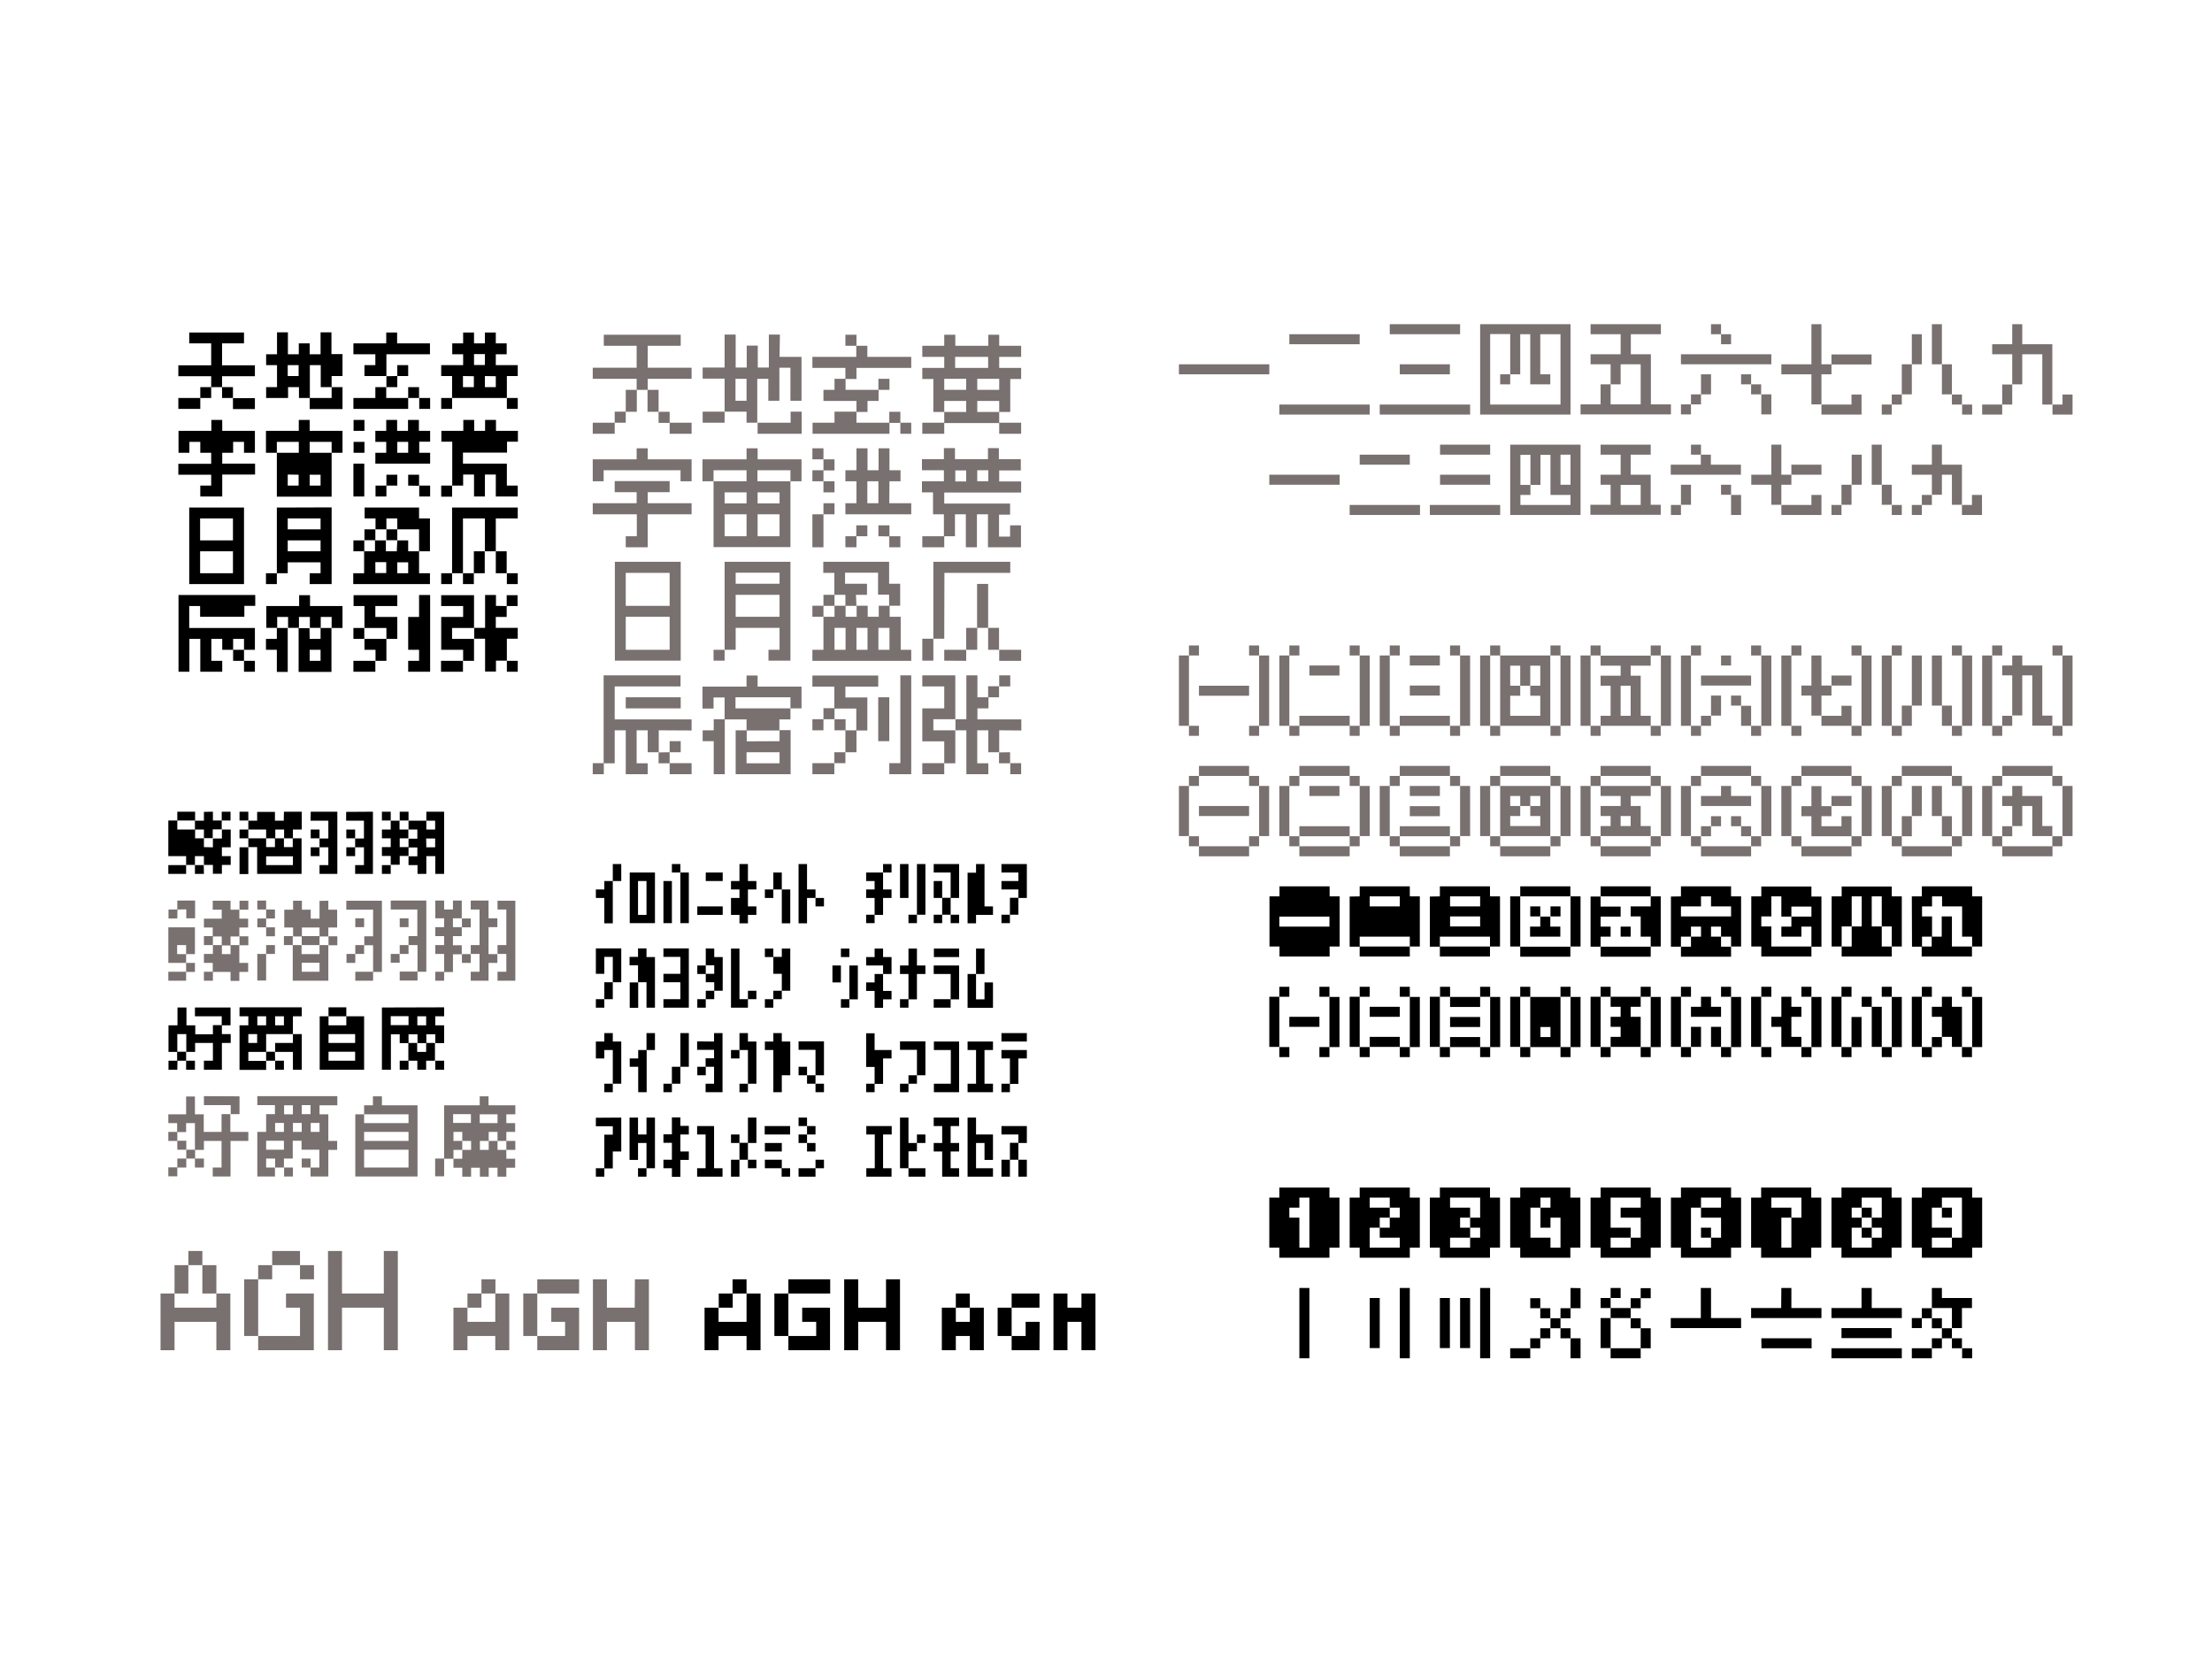 <svg xmlns="http://www.w3.org/2000/svg" viewBox="0 0 1280 960" style="enable-background:new 0 0 1280 960" xml:space="preserve"><style>.st0{fill:#797070}</style><path d="M128.5 217.6v6.4h-6.3v-6.3h-19v-6.3h19v-12.7h-12.7v-6.3h31.7v6.3h-12.7v12.7h19v6.3h-19zm-25.3 19v-6.3h12.7v6.3h-12.7zm19-6.3h-6.3V224h6.3v6.3zm12.6-6.3v6.3h-6.3V224h6.3zm12.7 12.7h-12.7v-6.3h12.7v6.3zm44.4-31.8h6.3v12.7h-6.3v6.4h-6.3v-12.7h-6.3v19H173V224h-6.3v6.3H154V224h6.3v-12.7H154V205h6.3v-12.7h6.3V205h6.3v-6.3h6.3v6.3h6.3v-12.7h6.3v12.6zm-25.4 12.7h6.3v-6.3h-6.3v6.3zm12.7 12.7h12.7V224h6.3v12.7h-19v-6.4zm44.4-25.4v12.7h-12.7v-6.3h6.3V205h-12.7v-6.3h19v-6.3h6.3v6.3h19v6.3h-25.2zm-6.4 25.4V224h6.3v6.3h12.7v6.3h-31.7v-6.3h12.7zm12.7-12.7v6.4h-6.3v-6.3l6.3-.1zm0-6.3h6.3v6.3h-6.3v-6.3zm6.3 12.7h6.3v6.3h-6.3V224zm12.7 6.3v6.3h-6.3v-6.3h6.3zm50.7-12.7h-6.3v12.7h-31.7v-12.7h-6.3v-6.3H268V205h-6.3v-6.3h6.3v-6.3h6.3v6.3h6.3v-6.3h6.3v6.3h6.3v6.3h-6.3v6.3h12.7v6.3zm-38 19h-6.3v-6.3h6.3v6.3zm6.3-19v6.4h6.3v-6.3l-6.3-.1zm12.7-12.7h-6.3v6.3h6.3v-6.3zm0 12.7v6.4h6.3v-6.3l-6.3-.1zm19 12.7v6.3h-6.3v-6.3h6.3zm-152.1 19V262h-6.3v-6.3h-6.3v6.3h-6.3v6.3h19v6.3h-19v12.7h-12.7V281h6.3v-6.3h-19v-6.3h19V262h-6.3v-6.3h-6.3v6.3h-6.3v-12.7h19V243h6.3v6.3h18.9zm50.7 0V262h-6.3v-6.3h-12.7v6.3h12.7v25.4h-31.7V262h12.7v-6.3h-12.7v6.3h-6.3v-12.7h19V243h6.3v6.3h19zm-31.7 25.3v6.4h6.3v-6.3l-6.3-.1zm12.7 6.4h6.3v-6.3h-6.3v6.3zm31.7-31.7h-6.3V243h6.3v6.3zm0 12.7h-6.3v-6.3h6.3v6.3zm-6.4 6.3h6.3v19h-6.3v-19zm44.4-19v6.3h-6.3v6.4h6.3v6.3h-31.7V262h6.3v-6.3h-6.3v-6.4h6.3V243h6.3v6.3h6.3V243h6.3v6.3h6.5zm-25.3 38h-6.3V281h6.3v6.3zm6.3-6.3h-6.3v-6.3h6.3v6.3zm0-19h6.3v-6.3h-6.3v6.3zm6.3 19v-6.3h6.3v6.4l-6.3-.1zm12.7 6.3h-6.3V281h6.3v6.3zm19-25.3v6.3h25.4V281h6.3v6.3h-12.7v-12.7h-6.3v12.7h-6.3v-12.7H268v6.4h-6.3v-25.4h-6.3v-6.3h12.7V243h6.3v6.3h6.3V243h6.3v6.3h12.7v6.3h-6.3v6.3h-25.5zm-6.3 25.4h-6.3V281h6.3v6.4zm-120.4 6.3V338h-31.7v-44.3h31.7zm-6.4 19V300h-19v12.7h19zm0 19V319h-19v12.7h19zm25.4 6.3h-6.3v-6.3h6.3v6.3zm31.7-44.4V338h-12.7v-6.3h6.3v-6.3h-19v6.3h-6.3v-38l31.7-.1zm-6.4 12.7V300h-19v6.3h19zm0 12.7v-6.3h-19v6.3h19zm44.4-6.3h6.3v6.3h6.3v12.7h6.3v6.3h-44.4v-6.3h6.3V319h6.3v-6.3h6.3v6.3h6.3l.3-6.3zm-25.4 6.3v-6.3h6.3v6.3h-6.3zm38-25.3v6.3h6.3v19h-6.3v-12.7h-12.6V300h-6.3v6.3h-6.3V300H211v-6.3h31.5zm-31.6 12.6h6.3v6.3h-6.3v-6.3zm6.3 19v6.3h6.3v-6.3h-6.3zm12.7-19v6.3h-6.3v-6.3h6.3zm0 25.4h6.3v-6.3h-6.3v6.3zm31.7 6.3h-6.3v-6.3h6.3v6.3zm25.3-38v19h-6.3v-19h-12.7v31.7h-6.3v-38h38v6.3h-12.7zm-12.7 38h-6.3v-6.3h6.3v6.3zm0-6.3V319h6.3v12.7h-6.3zm19 0h-6.3V319h6.3v12.7zm6.4 0v6.3h-6.3v-6.3h6.3zM115.8 357v-6.3h-6.3v12.7h38V376h-6.3v-6.3h-6.3v6.3h-6.3v-6.3h-6.3v12.7h6.3v6.3h-12.7v-19h-6.3v19h-6.3v-44.4h44.4v6.3h-6.3v6.3h-25.6zm25.4 25.4h-6.3V376h6.3v6.4zm6.3 0v6.3h-6.3v-6.3h6.3zm50.7-31.7v12.7h-6.3V357h-6.3v6.3h-6.3V357H173v6.3h-6.3V357h-6.3v6.3h-6.3v-12.6h19v-6.3h6.3v6.3h18.8zm-44.3 19h6.3v-6.3h6.3v25.4h-6.3V376h-6.3v-6.3zm25.3 0h6.3v-6.3h6.3v25.4h-19v-25.3h6.3l.1 6.2zm0 12.7h6.3V376h-6.3v6.4zm50.7-38v6.3h-12.7v6.3h12.7v12.7h-6.3v-6.3h-12.7v-12.7h-6.3v-6.3h25.3zm-25.4 25.3v-6.3h6.3v6.3h-6.3zm0 19v-6.3h12.7v6.3h-12.7zm6.4-12.7v-6.3h12.7v12.7h-6.3V376h-6.4zm31.7-31.7h6.3v44.4h-12.7v-6.3h6.3V376h-6.3v-19h6.3v-12.7zm19 19.1v6.3h12.7v12.7H268V376h-12.7v-19H268v-6.3h-12.7v-6.3h19v19h-12.7zm-6.4 25.3v-6.3h12.7v6.3h-12.7zm38-38v6.3h-6.3v6.3h12.7v6.3h-6.3v12.7H287v6.3h-6.3v-19h-6.3v-6.3h6.3v-19h6.3v6.3l6.2.1zm0-6.3h6.3v6.3h-6.3v-6.3zm6.4 38v6.3h-6.3v-6.3h6.3z"/><path class="st0" d="M374.8 219.2v6.4h-6.4v-6.4H343v-6.4h25.4v-12.7h-19v-6.4h44.5v6.4h-19.1v12.7h25.4v6.4h-25.4zM343 251v-6.4h12.7v6.4H343zm19.1-6.4h-6.4v-6.4h6.4v6.4zm0-6.3v-12.7h6.4v12.7h-6.4zm19 0h-6.4v-12.7h6.4v12.7zm6.4 0v6.4h-6.4v-6.4h6.4zm12.7 12.7h-12.7v-6.4h12.7v6.4zm50.9-44.5h12.7v25.4h-6.4v-19.1H451v19.1h-6.4v-12.7h-6.4v25.4H432v-6.4h-12.7v-19.1h-12.7v-6.4h12.7v-19.1h6.4v19.1h6.4V200h6.4v12.7h6.4v-19.1h6.4l-.2 12.9zm-44.5 38.1v-6.4h12.7v6.4h-12.7zm25.4-12.7v-12.7h-6.4v12.7h6.4zm6.4 19.1v-6.4h19.1v-6.4h6.4V251h-25.5zm57.2-38.1v6.4h-6.4v-6.4h-19.1v-6.4h25.4v-6.4h6.4v6.4h25.4v6.4h-31.7zm-12.7 31.7v-6.4h12.7v6.4h19.1v6.4h-44.5v-6.4h12.7zm0-19v-6.4h6.4v6.4h19.1v6.4H502v6.4h-6.4V232h-19.1v-6.4h6.4zm6.3-25.5v-6.4h6.4v6.4h-6.4zm19.1 19.1h6.4v6.4h-6.4v-6.4zm6.3 19.1h6.4v6.4h-6.4v-6.4zm12.7 6.3v6.4H521v-6.4h6.3zm63.6-38.1h-12.7v6.4h12.7v6.4h-6.3v19.1h-6.4V232h-12.7v6.4h12.7v6.4h-31.8v-6.4h12.7V232h-12.7v6.4h-6.3v-19.1h-6.4v-6.4h12.7v-6.4h-12.7v-6.4h12.7v-6.4h6.4v6.4h19.1v-6.4h6.3v6.4h12.7v6.4zM533.7 251v-6.4h12.7v6.4h-12.7zm12.7-25.4h12.7v-6.4h-12.7v6.4zm25.4-12.7v-6.4h-19.1v6.4h19.1zm6.4 12.7v-6.4h-12.7v6.4h12.7zm12.7 25.4h-12.7v-6.4h12.7v6.4zm-190.7 14.8v12.7h-6.4v-6.4h-44.5v6.4H343v-12.7h25.4v-6.4h6.4v6.4h25.4zm0 25.4v6.4h-25.4v19.1h-12.7v-6.4h6.4v-12.7H343v-6.4h25.4v-6.4h-12.7v-6.4h31.8v6.4h-12.7v6.4h25.4zm63.6-25.4v12.7h-6.4v-6.4h-19.1v6.4h19.1v38.1h-44.5v-38.1H432v-6.4h-19.1v6.4h-6.4v-12.7H432v-6.4h6.4v6.4h25.4zm-44.5 19.1v6.4H432v-6.4h-12.7zm0 25.4H432v-12.7h-12.7v12.7zm31.8-25.4h-12.7v6.4h12.7v-6.4zm0 25.4v-12.7h-12.7v12.7h12.7zm19-44.5v-6.4h6.4v6.4h-6.4zm6.4 12.7h-6.4v-6.4h6.4v6.4zm-6.4 19.1h6.4v19.1h-6.4v-19.1zm12.8-25.4h-6.4v-6.4h6.4v6.4zm0 6.3v6.4h-6.4v-6.4h6.4zm0 19.1h-6.4v-6.4h6.4v6.4zm31.7-6.4h12.7v6.4h-38.1v-6.4h6.4v-12.7h-6.4v-6.4h6.4v-12.7h6.4v12.7h6.4v-12.7h6.3v12.7h6.4v6.4h-6.4l-.1 12.7zm-19 25.5h-6.4v-6.4h6.4v6.4zm6.3-6.4h-6.4V304h6.4v6.3zm0-19.1h6.4v-12.7h-6.4v12.7zm6.4 19.1V304h6.4v6.4l-6.4-.1zm12.7 6.4h-6.4v-6.4h6.4v6.4zm69.9-44.5h-12.7v6.4h12.7v6.4h-44.5v6.4h38.1v6.4h-6.4v12.7h6.4V304h6.3v12.7h-19.1v-19.1h-6.4v19.1h-6.4v-19.1h-6.3v12.7h-6.4v-12.7h-6.3v-12.7h-6.4v-6.4h12.7v-6.4h-12.7v-6.4h12.7v-6.4h6.4v6.4h19.1v-6.4h6.3v6.4h12.7v6.5zm-57.2 44.5v-6.4h12.7v6.4h-12.7zm19.1-44.5v6.4h6.3v-6.4h-6.3zm12.7 6.3h6.4v-6.4h-6.4v6.4zm-171.6 46.6v57.2h-38.1v-57.2h38.1zm-6.4 6.4h-25.4v19.1h25.4v-19.1zm0 25.4h-25.4V376h25.4v-19.1zm31.8 25.4h-6.4V376h6.4v6.3zm38.1-57.2v57.2h-12.7V376h6.4v-12.7h-25.4V376h-6.4v-50.9h38.1zm-6.3 12.7v-6.4h-25.4v6.4h25.4zm0 19.1v-12.7h-25.4v12.7h25.4zM521 376h6.3v6.4h-57.2V376h6.4v-19.1h6.4v-6.4h6.4v6.4h6.4v-6.4h6.4v6.4h6.4v-6.4h6.3v6.4h6.4V376zm-50.9-19.1v-6.4h6.4v6.4h-6.4zm25.5-6.3h-6.4v-6.4h-6.4v-12.7h-6.4v-6.4h38.1v12.7h6.4v12.7h-6.4v-6.4h-6.4v-12.7H489v6.4h12.7v6.4h-6.4l.3 6.4zm-19.1-6.4h6.4v6.4h-6.4v-6.4zm6.4 31.8h6.4v-12.7h-6.4V376zm12.7 0h6.4v-12.7h-6.4V376zm12.7 0h6.4v-12.7h-6.4V376zm25.4 6.3v-12.7h6.4v12.7h-6.4zm12.7-12.7h-6.3v-44.5h44.5v6.4h-38.1l-.1 38.1zm0 12.7V376h12.7v6.4l-12.7-.1zm12.7-6.3v-12.7h6.4V376h-6.4zm12.7-12.7h-6.4v-25.4h6.4v25.4zm0 0h6.3V376h-6.3v-12.7zm6.4 12.7h12.7v6.4h-12.7V376zm-228.8 72H343v-6.4h6.4v6.4zm31.8-25.4v12.7h-6.4v-12.7h-6.4v19.1h6.4v6.3h-12.7v-25.4h-6.4v19.1h-6.4v-50.9h44.5v6.4h-38.1v19.1h44.5v6.4l-19-.1zm12.7-19.1v6.4h-31.8v-6.4h31.8zm-6.4 31.8v6.4h-6.4v-6.3l6.4-.1zm0-6.4h6.4v6.4h-6.4v-6.4zm12.7 19.1h-12.7v-6.4h12.7v6.4zm63.6-50.8v12.7h-6.4v-6.4h-31.8v6.4h31.8v6.4H451v6.4h-19v-6.4h-12.7v-12.7h-6.4v6.4h-6.4v-12.7H432v-6.4h6.4v6.4h25.4zm-57.2 25.4h6.4v-6.4h6.4V448H413v-19.1h-6.4v-6.3zm44.5 6.3v-6.4h6.4V448h-31.8v-25.4h6.4v6.4l19-.1zm0 12.8v-6.4H432v6.4h19.1zm38.1-44.5v6.4h12.7v19.1h-6.4V410h-12.7v-12.7h-12.7v-6.4h38.1v6.4h-19zm-12.7 25.4h-6.4v-6.4h6.4v6.4zm-6.4 25.4v-6.4h12.7v6.4h-12.7zm6.4-31.8v-6.4h6.4v6.4h-6.4zm6.4 6.4v-6.4h6.4v6.4h-6.4zm6.3 19h-6.4v-6.3h6.4v6.3zm0-6.3v-12.7h6.4v12.7h-6.4zm25.4-6.4h-6.4v-25.4h6.4v25.4zm6.4-38.1h6.3V448h-12.7v-6.4h6.4v-50.8zm19.1 25.4v6.4h12.7v19.1h-6.4V429h-12.7v-19.1h12.7v-12.7h-12.7v-6.4h19.1v25.4h-12.7zm-6.4 31.8v-6.4h12.7v6.4h-12.7zm44.5-25.4v12.7h-6.3v-12.7h-6.4v19.1h6.4v6.3h-12.7v-25.4h-6.3v-6.4h6.3v-25.4h6.4v12.7h6.4v6.4h-6.4v6.4H591v6.4l-12.8-.1zm-6.4-25.5h6.3v6.4h-6.3v-6.4zm6.4-6.3h6.4v6.4h-6.4v-6.4zm6.3 44.5v6.4h-6.4v-6.3l6.4-.1zm6.4 6.3v6.4h-6.3v-6.4h6.3z"/><path d="M123.2 490.3v-5.1h5.2V480h5.1v10.3h-5.1v5.1h5.1v5.1h-5.1v5.1h-5.2v-5.1H118v-5.1h-5.2v5.1h-5.1v-5.1H97.4v-20.6h5.2v5.2h10.3v5.1h5.1v5.1l5.2.1zm-25.8 15.4v-5.1h10.3v5.1H97.4zm15.5-36v5.1h-10.3v-5.1h10.3zm10.3 0v5.1h5.1v5.1h-5.2v5.1H118v-5h-5.2v-5.1h5.2v-5.1l5.2-.1zm-5.2 36h-5.2v-5.1h5.1l.1 5.1zm10.3-36h5.1v5.1h-5.1v-5.1zm10.3 5.1v-5.1h5.1v5.1h-5.1zm0 10.3V480h5.1v5.1h-5.1zm0 5.2h5.1v15.5h-5.1v-15.5zm25.7-20.6h10.3V480h-5.1v5.1h-5.1V480h-5.1v5.1H154V480h-10.3v-5.1h5.1v-5.1h10.3v5.1h5.1l.1-5.2zm0 15.4v5.1h5.1v-5.1h5.1v20.6h-25.7v-15.5h-5.1v-5.1H154v5.1h5.1v-5.1h5.2zm5.2 15.5v-5.1H154v5.1h15.5zm10.3-30.9h15.4v36h-10.3v-5.1h5.1v-10.3h-5.1v-5.1h5.1v-10.3h-10.3l.1-5.2zm0 15.4V480h5.1v5.1h-5.1zm5.1 10.3h-5.1v-5.1h5.1v5.1zm30.9-25.7v36h-10.3v-5.1h5.1v-10.3h-5.1v-5.1h5.1v-10.3h-10.3v-5.1l15.5-.1zm-15.4 15.4V480h5.1v5.1h-5.1zm5.1 10.3h-5.1v-5.1h5.1v5.1zm15.5-20.6v-5.1h5.1v5.1H221zm10.3 10.3v5.1h5.1v5.1h-5.1v5.1h-5.2v-5.1H221v-5.1h5.1v-5.1H221V480h5.1v-5.1h5.1v5.1h5.1v5.1h-5zm-5.2 20.6H221v-5.1h5.1v5.1zm5.2-36h5.1v5.1h-5.1v-5.1zm15.4 0H257v36h-5.1v-10.3h-5.2v10.3h-5.1v-5.1h-5.2v-5.1h5.1v-5.1h-5.1v-5.1h5.1V480h-5.1v-5.1h10.3v5.1h5.1v-5.1h-5.1v-5.2zm0 20.6h5.1v-5.1h-5.2l.1 5.1z"/><path class="st0" d="M102.6 531.5h-5.1v-5.2h5.2l-.1 5.2zm-5.2 5.1h15.4v15.5h-5.1v-5.2h-5.2v5.2h5.2v5.1H97.4v-20.6zm0 30.9v-5.2h10.3v5.2H97.4zm5.2-41.2v-5.2h10.3v10.3h-5.1v-5.2l-5.2.1zm10.2 30.9v5.2h-5.1v-5.2h5.1zm20.6-36v5.2h5.1v5.2h5.1v5.1h-5.1v5.2h-5.1v5.2h-5.1v-5.2h-5.2v-5.2H118v-5.1h10.3v-5.2h-5.2v-5.2h10.3zM118 546.9v-5.2h5.2v5.2H118zm10.3 5.2h5.1v-5.2h5.1v10.3h5.1v5.2h-5.1v5.2h-5.1v-5.2h-10.3v-5.2H118V552h5.2v-5.1h5.2v5.2zm-5.1 15.4H118v-5.2h5.2v5.2zm15.4-46.3h5.1v5.2h-5.1v-5.2zm5.1 20.6v5.2h-5.1v-5.2h5.1zm5.2-15.5v-5.2h5.1v5.2h-5.1zm5.1 10.3h-5.1v-5.1h5.1v5.1zm-5.1 15.4h5.1v15.4h-5.1V552zm10.2-20.5H154v-5.2h5.1v5.2zm0 5.1v5.2H154v-5.2h5.1zm0 15.4H154v-5.1h5.1v5.1zm30.9-30.8v5.2h5.1v10.3H190v5.2h-5.1v-5.2h-10.2v5.2h-5.1v-5.2h-5.1v-10.3h5.1v-5.2h5.1v5.2h5.1v5.2h5.1v-10.3l5.1-.1zm-25.7 25.7v-5.2h5.1v5.2h-5.1zm20.6 5.2v-5.2h5.1v20.6h-20.6v-20.6h5.1v5.2h10.4zm0-5.2h-10.3v-5.2h10.3v5.2zm0 15.4v-5.2h-10.3v5.2h10.3zm10.3-20.5v5.2h-5.1v-5.2h5.1zm25.8-20.6v41.2h-5.1V547h-5.1v-5.2h5.1v-15.4h-15.5v-5.2H221zm-15.4 36h-5.1V552h5.1v5.2zm0-25.8h5.1v5.1h-5.1v-5.1zm5.1 20.6h-5.1v-5.1h5.1v5.1zm-5.1 15.5v-5.2h10.3v5.2h-10.3zm41.1-46.4v41.2h-5.1v-15.4h-5.2v-5.2h5.1v-15.4h-15.4v-5.2h20.6zm-15.4 36h-5.2V552h5.1l.1 5.1zm0-25.7h5.1v5.1h-5.1v-5.1zm5.1 20.6h-5.1v-5.1h5.1v5.1zm-5.1 15.4v-5.2h10.3v5.2h-10.3zm30.8-25.6v5.2h5.1v5.2h-5.1v10.3H257V552h-5.1v-5.1h5.1v-5.2h-5.1v-5.2h5.1v-5.1h-5.1v-10.3h5.1v5.2h5.1v-5.2h5.1v10.3h-5.1v5.1h5.1v5.2h-5.1zm-5.1 25.7h-5.1v-5.2h5.1v5.2zm15.4-36v5.1h-5.1v-5.1h5.1zm0 25.7h-5.1v-5.1h5.1v5.1zm10.3-5.1h5.1v5.1h-5.1v10.3h-10.3v-5.2h5.1V552h-5.1v-5.1h5.1v-20.6h-5.1v-5.2h10.3v10.3h5.1v5.1h-5.1v15.6zm5.2-30.9h10.3v46.3h-10.3v-5.2h5.1V552h-5.1v-5.1h5.1v-20.6h-5.1v-5.1z"/><path d="M123.2 598.4v-5.2h5.2v5.2h5.1v5.1h-5.1V619H118v-5.2h5.2v-10.3h-10.3v5.2h-5.1v-10.3h-5.2v10.3h-5.1v-15.4h5.2V583h5.2v10.3h5.1v5.2h10.2zM102.6 619h-5.1v-5.2h5.2l-.1 5.2zm5.1-5.2h-5.2v-5.2h5.2v5.2zm5.1 0v5.2h-5.1v-5.2h5.1zm20.6-30.8v10.3h-5.1v-5.2h-15.5V583h20.6zm41.2 5.1h-5.1v10.3H154v10.3h-10.3v5.2H154v5.2h-15.4v-25.8h5.1v-5.2h-5.1v-5.2h36v5.2zm-30.9 15.4h5.1v-5.1h-5.1v5.1zm5.2-15.4v5.2h5.1v-5.2h-5.1zm10.3 25.7H154v-5.2h5.1l.1 5.2zm0-25.7v5.2h5.1v-5.2h-5.1zm0 15.4h10.3v-5.1h5.1V619h-5.1v-10.3h-10.3v-5.2zm5.1 10.3v5.2h-5.1v-5.2h5.1zm36.1-25.7h10.3V619H185v-30.9h5.1v5.2h10.3v-5.2zm0-5.2v5.2h-10.3v-5.2h10.3zm5.1 20.6v-5.1h-15.4v5.1h15.4zm0 10.3v-5.2h-15.4v5.2h15.4zm51.5-30.9v5.2h-5.1v5.2h5.1v10.3h-5.1v-5.1h-5.2v5.1h-5.1v-5.1h-5.2v5.1h-5.1v-5.1h-5.1V619H221v-36l36-.1zm-30.9 10.3h10.3V588h-10.3v5.2zm10.3 25.8h-5.1v-5.2h5.1v5.2zm5.1-10.3h5.1v-5.2h5.1v10.3h-5.1v5.2h-5.1v-5.2h-5.2v-10.3h5.1v5.2zm0-15.4h5.1v-5.2h-5.1v5.2zm15.5 20.5v5.2h-5.1v-5.2h5.1z"/><path class="st0" d="M133.4 655h10.3v5.2h-10.3v20.6h-10.3v-5.2h5.1v-15.4H118v5.2h-5.2v-15.5h-5.1v5.2h-5.2v-5.2h-5.1v-5.1h10.3v-10.3h5.1v10.3h5.1V655h10.3v-10.3h5.1V655zm-36 5.2V655h5.2v5.2h-5.2zm5.2 20.5h-5.2v-5.2h5.2v5.2zm0-15.4v-5.2h5.2v5.2h-5.2zm5.2 10.3h-5.2v-5.2h5.2v5.2zm5.1-5.2h-5.1v-5.1h5.1v5.1zm5.1 0v5.2h-5.2v-5.2h5.2zm20.6-36v10.3h-5.1v-5.2H118v-5.2l20.6.1zm56.6 5.2h-10.3v5.2h5.1v15.4h5.1v5.2H190v15.4h-10.3v-5.2h5.1v-10.3h-10.3v-5.2h-5.1v10.3h-5.1v5.2h-5.1v-5.2H154v5.2h5.1v5.2h-10.2V655h5.1v-10.3h5.1v-5.2h-10.2v-5.2h46.3v5.3zm-30.9 25.7v-5.2H154v5.2h10.3zm0-15.5h-5.1v5.2h5.1v-5.2zm5.2-10.2h-5.1v5.2h5.1v-5.2zm0 36v5.2h-5.1v-5.2h5.1zm0-25.8v5.2h5.1v-5.2h-5.1zm5.1-5.1h5.1v-5.2h-5.1v5.2zm0 30.9v-5.2h5.1v5.2h-5.1zm5.2-20.6h5.1v-5.2h-5.1v5.2zm61.8-15.4v41.2h-36v-36h5.1v5.1h25.7v-5.1h-25.7v-5.2h5.1v-5.2h5.2v5.2h20.6zm-5.2 20.6V655h-25.7v5.2h25.7zm0 15.4v-10.3h-25.7v10.3h25.7zm15.4 5.1v-10.3h5.2v10.3h-5.2zm46.4-41.1v5.2H293v5.1h5.1v5.1H293v5.2h-5.1V655h-5.1v5.2h-5.1v5.2h5.1v-5.2h5.1v5.2h5.1v5.1h5.1v5.2H293v5.2h-5.1v-5.2h-5.1v5.2h-5.1v-5.2h-5.1v5.2h-5.1v-5.2h-5.1v-5.2h5.1v-5.1h5.1v-5.2h-5.1V655h-5.1v5.2h5.1v5.2h-5.1v5.1H257v-30.9h20.6v-5.2h5.1v5.2h15.5zm-36 5.1v5.1h10.3v-5.1h-10.3zm25.7 5.2v-5.1h-10.3v5.1h10.3zm10.3 10.3v5.2H293v-5.2h5.2z"/><path d="M344.8 514.7h4.9v-4.9h4.9v24.5h-4.9v-14.7h-4.9v-4.9zm9.8-14.7h4.9v9.8h-4.9V500zm24.4 4.9v29.3h-14.6v-29.3H379zm-4.9 4.9h-4.9v19.6h4.9v-19.6zm9.8 0h4.9v24.4h-4.9v-24.4zm4.9-4.9V500h4.9v4.9h-4.9zm4.9 0h4.9v29.3h-4.9v-29.3zm9.8 19.6h14.7v4.9h-14.7v-4.9zm4.9-19.6h9.8v4.9h-9.8v-4.9zm29.3 9.8h-4.9v9.8h4.9v4.9h-4.9v4.9h-4.9v-4.9H423v-9.8h4.9v-4.9H423v-4.9h4.9V500h4.9v9.8h4.9v4.9zm9.8 4.9h-4.9v-4.9h4.9v4.9zm0-14.7h4.9v9.8h-4.9v-9.8zm4.9 9.8h4.9v19.6h-4.9v-19.6zm14.6 0h4.9v4.9H467v14.7h-4.9V500h4.9v14.7zm4.9 9.8v-4.9h4.9v4.9h-4.9zm39.1-19.6v9.8h4.9v4.9H511v9.8h-4.9v-9.8h-4.9v-4.9h4.9v-4.9h-4.9v-4.9h9.8zm-4.9 29.3h-4.9v-4.9h4.9v4.9zM511 500h4.9v4.9H511V500zm14.7 19.6h-4.9V500h4.9v19.6zm4.9 14.6h-4.9v-4.9h4.9v4.9zm0-34.2h4.9v29.3h-4.9V500zm24.4 0v19.6h-4.9v-14.7h-9.8V500H555zm-14.7 9.8h4.9v9.8h-4.9v-9.8zm4.9 24.4h-4.9v-4.9h4.9v4.9zm0-4.9v-9.8h4.9v9.8h-4.9zm9.8 0v4.9h-4.9v-4.9h4.9zm14.7-4.8h4.9v4.9h-9.8v4.9h-4.9V505h4.9v-5h4.9v24.5zm24.5-24.5v19.6h-4.9v-4.9h-9.8v-4.9h9.8v-4.9h-9.8V500h14.7zm-9.8 34.2h-4.9v-4.9h4.9v4.9zm0-4.9v-9.8h4.9v9.8h-4.9zm-224.9 19.6v19.5h-4.9v-14.7h-4.9v9.8h-4.9v-14.7h14.7zm-9.8 34.2h-4.9v-4.9h4.9v4.9zm0-4.9v-9.8h4.9v9.8h-4.9zm24.4-29.3v4.9h4.9v29.3h-4.9v-14.7h-4.9v-9.8h-4.9v-4.9h4.9v-4.9h4.9zm-9.7 19.6h4.9v14.7h-4.9v-14.7zm34.2-19.6v34.2h-14.7v-4.9h9.8v-9.8h-9.8v-4.9h9.8v-9.8h-9.8v-4.9h14.7zm4.9 14.7v-4.9h4.9v4.9h-4.9zm4.9 19.5h-4.9v-4.9h4.9v4.9zm4.9-34.2v4.9h4.9v19.5h-4.9v-4.9h-4.9v-4.9h4.9v-4.9h-4.9v-9.8l4.9.1zm0 29.3h-4.9v-4.9h4.9v4.9zm14.6 0h4.9v4.9H423v-34.2h4.9v29.3zm4.9 0v-4.9h4.9v4.9h-4.9zm9.8-24.4v-4.9h4.9v4.9h-4.9zm4.9 29.3h-4.9v-4.9h4.9v4.9zm4.9-29.3v-4.9h4.9v24.4h-4.9v-9.8h-4.9v-9.8h4.9zm0 24.4h-4.9v-4.9h4.9v4.9zm34.2-19.5v9.8h-4.9v-9.8h4.9zm0-9.8h4.9v4.9h-4.9v-4.9zm4.9 34.2h-4.9v-4.9h4.9v4.9zm0-24.4h4.9v19.6h-4.9v-19.6zm19.5-9.8v4.9h4.9v9.8H511v-4.9h-9.8v-4.9h4.9v-4.9h4.9zm-9.8 19.6h4.9v-4.9h4.9v9.8h4.9v4.9H511v4.9h-4.9v-9.8h-4.9v-4.9zm29.4-9.8h4.9v4.9h-4.9v14.7h-4.9v-14.7h-4.9v-4.9h4.9v-9.8h4.9v9.8zm-4.9 24.4h-4.9v-4.9h4.9v4.9zm29.3-34.2v4.9h-14.6v-4.9H555zm-14.7 9.8H555v19.6h-4.9v-14.7h-9.8v-4.9zm0 24.4v-4.9h9.8v4.9h-9.8zm29.4-14.6h4.9v14.7h-14.7v-19.6h4.9v14.7h4.9v-9.8zm0-4.9h-4.9v-14.7h4.9v14.7zm-215.1 34.2v4.9h4.9v24.4h-4.9v-19.5h-4.9v4.9h-4.9v-9.8h4.9v-4.9h4.9zm0 34.2h-4.9v-4.9h4.9v4.9zm9.8-19.5h4.9v-4.9h4.9V632h-4.9v-14.7h-4.9v-4.8zm9.7-14.7h4.9v9.8h-4.9v-9.8zm14.7 34.2h-4.9v-4.9h4.9v4.9zm0-4.9v-9.8h4.9v9.8h-4.9zm4.9-29.3h4.9v19.5h-4.9v-19.5zm19.5 4.9v-4.9h4.9V632h-9.8v-4.9h4.9v-9.8h-4.9v-4.9h4.9v-4.9h-9.8v-4.9l9.8.1zm-4.8 19.5h-4.9v-4.9h4.9v4.9zm19.5-9.7H423v-4.9h4.9v4.9zm4.9-14.7v4.9h4.9v24.4h-4.9v-19.5h-4.9v-9.8h4.9zm0 34.2h-4.9v-4.9h4.9v4.9zm19.6-34.2v4.9h4.9v19.5h-4.9v9.8h-4.9v-24.4h-4.9v-4.9h4.9v-4.9h4.9zm24.4 4.9v19.5h-4.9v-14.7h-9.8v-4.9h14.7zm-14.7 19.5v-4.9h4.9v4.9h-4.9zm9.8 4.9H467v-4.9h4.9v4.9zm4.9 0v4.9h-4.9v-4.9h4.9zm29.3-19.5h9.8v4.9H511v14.7h-4.9v-9.8h-4.9v-19.5h4.9v9.7zm0 24.4h-4.9v-4.9h4.9v4.9zm29.4-29.3v19.5h-4.9v-14.7h-9.8v-4.9h14.7zm-9.8 29.3h-4.9v-4.9h4.9v4.9zm4.9-4.9h-4.9v-4.9h4.9v4.9zm24.4-24.4V632h-14.6v-4.9h9.8v-19.5h-9.8v-4.9H555zm14.7 24.4h4.9v4.9h-14.7v-4.9h4.9v-19.5h-4.9v-4.9h14.7v4.9h-4.9v19.5zm24.5-29.3v4.9h-14.7v-4.9h14.7zm-14.7 9.8h14.7v4.9h-4.9v14.7h-4.9v-14.7h-4.9v-4.9zm4.9 24.4h-4.9v-4.9h4.9v4.9zm-224.9 14.7v19.6h-4.9v9.8h-4.9v-19.5h4.9v-4.9h-9.8v-4.9l14.7-.1zm-9.8 34.2h-4.9V676h4.9v4.9zm24.4-34.2h4.9V676h-4.9v-14.6h-4.9v9.8h-4.9v-24.5h4.9v9.8h4.9v-9.8zm0 34.2h-4.9V676h4.9v4.9zm24.5-24.4h-4.9v9.8h4.9v4.9h-4.9v9.8h-4.9v-5h-4.9v-4.9h4.9v-9.8h-4.9v-4.9h4.9v-9.8h4.9v4.9h4.9v5zm14.6 19.5h4.9v4.9h-14.7V676h4.9v-19.5h-4.9v-4.9h9.8V676zm9.8-14.6v-4.9h4.9v4.9H423zm0 19.5v-9.8h4.9v9.8H423zm4.9-9.8v-9.8h4.9v9.8h-4.9zm4.9-24.4h4.9v14.7h-4.9v-14.7zm4.9 24.4v4.9h-4.9v-4.9h4.9zm19.5-19.5v4.9h-14.7v-4.9h14.7zm-4.8 9.8v4.9h-9.8v-4.9h9.8zm-9.8 9.7h9.8v4.9h-9.8v-4.9zm14.6 9.8h-4.9V676h4.9v4.9zm4.9-29.3v-4.9h4.9v4.9h-4.9zm0 4.9h4.9v4.9h-4.9v-4.9zm0 24.4V676h9.8v4.9h-9.8zm4.9-29.3h4.9v4.9H467v-4.9zm4.9 9.8v4.9H467v-4.9h4.9zm0 14.6v-4.9h4.9v4.9h-4.9zm39.1 0h4.9v4.9h-14.6V676h4.9v-19.5h-4.9v-4.9H516v4.9h-5V676zm19.6-9.8h-4.9v9.8h-4.9v-29.3h4.9v14.7h4.9v4.8zm4.9 14.7h-9.8V676h9.8v4.9zm-4.9-24.4h4.9v4.9h-4.9v-4.9zm24.4-4.9h-4.9v9.8h4.9v4.9h-4.9v9.7h4.9v4.9h-9.8v-14.6h-4.9v-4.9h4.9v-9.8h-4.9v-4.9H555v4.9zm9.8 4.9h9.8v14.7h-4.9v-9.8h-4.9V676h9.8v4.9h-14.7v-34.2h4.9v9.8zm29.4-4.9v9.8h-4.9v-4.9h-9.8v-4.9h14.7zm-14.7 29.3v-9.8h4.9v9.8h-4.9zm4.9-9.8v-9.8h4.9v9.8h-4.9zm9.8 9.8h-4.9v-9.8h4.9v9.8z"/><path class="st0" d="M125.2 756.7v-8.2h8.1v32.8h-8.1v-16.4H101v16.4h-8.1v-32.8h8.1v8.2h24.2zM109 732.1v16.4h-8v-16.4h8zm0-8.2h8.1v8.2H109v-8.2zm16.2 24.6h-8.1v-16.4h8.1v16.4zm16.1-8.2h8.1v32.8h-8.1v-32.8zm16.2 0h-8.1v-8.2h8.1v8.2zm-8.1 41v-8.2h24.2v-16.4h-8.1v-8.2h16.1v32.8h-32.2zm8.1-57.4h16.1v8.2h-16.1v-8.2zm24.2 8.2v8.2h-8.1v-8.2h8.1zm40.4-8.2h8.1v57.4h-8.1v-24.6h-24.2v24.6h-8.1v-57.4h8.1v24.6h24.2v-24.6zm64.5 24.6h8.1v32.8h-8.1v-8.2h-16.1v8.2h-8.1v-24.6h8.1v8.2h16.1v-16.4zm-16.1 0h8.1v8.2h-8.1v-8.2zm8.1-8.2h8.1v8.2h-8.1v-8.2zm32.3 8.2v24.6h-8.1v-24.6h8.1zm24.2 0h-24.2v-8.2h24.2v8.2zm-24.2 32.8v-8.2H327v-8.2h-8v-8.2h16.1v24.6h-24.2zm56.5-41h8.1v41h-8.1v-16.4h-16.2v16.4h-8.1v-41h8.1v16.4h16.1l.1-16.4z"/><path d="M432 748.5h8.1v32.8H432v-8.2h-16.2v8.2h-8.1v-24.6h8.1v8.2H432v-16.4zm-16.1 0h8.1v8.2h-8.1v-8.2zm8-8.2h8.1v8.2h-8.1v-8.2zm32.3 8.2v24.6h-8.1v-24.6h8.1zm24.2 0h-24.2v-8.2h24.2v8.2zm-24.2 32.8v-8.2h16.1v-8.2h-8.1v-8.2h16.1v24.6h-24.1zm56.5-41h8.1v41h-8.1v-16.4h-16.1v16.4h-8.1v-41h8.1v16.4h16.1v-16.4zm48.5 24.6v-8.2h8.1v24.6h-8.1v-8.2h-8.1v8.2H545v-24.6h8.1v8.2h8.1zm-8.1-16.4h8.1v8.2h-8.1v-8.2zm24.2 8.2h8.1v16.4h-8.1v-16.4zm24.2-8.2v8.2h-16.1v-8.2h16.1zm0 32.8h-16.1v-8.2h8.1v-8.2h8.1l-.1 16.4zm24.3-24.6v-8.2h8.1v32.8h-8.1v-16.4h-8.1v16.4h-8.1v-32.8h8.1v8.2h8.1z"/><path class="st0" d="M682.2 210.8h52.3v5.8h-52.3v-5.8zm58.1 23.3h52.3v5.8h-52.3v-5.8zm5.8-40.7h40.7v5.8h-40.7v-5.8zm52.3 40.7h52.3v5.8h-52.3v-5.8zm5.8-46.5h40.7v5.8h-40.7v-5.8zm5.8 23.2h29v5.8h-29v-5.8zm46.5-23.2h52.3v52.3h-52.3v-52.3zm5.8 46.5H903v-40.7h-11.7v23.2h5.8v5.8h-11.6v-29h-5.8v23.2h-5.8v-23.3h-11.6v40.8zm5.8-17.5h5.8v5.8h-5.8v-5.8zm52.3-29h40.7v5.8h-17.4V205h11.6v29h11.6v5.8h-52.3V234h11.6v-11.6h5.8V234h17.4v-23.2h-11.6v11.6H932v-11.6h-11.6V205h17.4v-11.6h-17.4v-5.8zm52.3 17.4h52.3v5.8h-52.3V205zm0 29h5.8v5.8h-5.8V234zm5.8-5.8h5.8v5.8h-5.8v-5.8zm5.8-11.6h5.8v11.6h-5.8v-11.6zm5.8-29h5.8v5.8h-5.8v-5.8zm5.8 5.8h5.8v5.8h-5.8v-5.8zm11.6 23.2h5.8v5.8h-5.8v-5.8zm5.8 5.8h5.8v5.8h-5.8v-5.8zm5.9 5.8h5.8v11.6h-5.8v-11.6zm11.6-17.4h17.4v-23.2h5.8v23.2h5.8v5.8h-5.8V234h-5.8v-17.4h-17.4v-5.8zm23.2 23.3h17.4v-5.8h5.8v11.6H1054v-5.8zm5.8-29h23.2v5.8h-23.2v-5.8zm29.1 29h5.8v5.8h-5.8v-5.8zm5.8-5.8h5.8v5.8h-5.8v-5.8zm5.8-17.5h5.8v17.4h-5.8v-17.4zm5.8 0v-17.4h5.8v17.4h-5.8zm11.6-23.2h5.8v23.2h-5.8v-23.2zm5.8 23.2h5.8v17.4h-5.8v-17.4zm5.8 17.5h5.8v5.8h-5.8v-5.8zm5.9 5.8h5.8v5.8h-5.8v-5.8zm11.6 0h11.6v5.8H1147v-5.8zm5.8-34.9h11.6v-11.6h5.8v11.6h17.4v34.9h-5.8V205h-11.6v17.4h-5.8V205h-11.6v-5.8zm5.8 23.3h5.8v11.6h-5.8v-11.6zm29.1 11.6h5.8v-5.8h5.8v11.6h-11.6v-5.8zm-412.5 40.6v5.8h-40.7v-5.8h40.7zm5.8 17.5h40.7v5.8H781v-5.8zm34.8-29.1v5.8h-29v-5.8h29zm11.6 29.1h40.7v5.8h-40.7v-5.8zm34.9-34.9v5.8h-29v-5.8h29zm-29 17.4h29v5.8h-29v-5.8zm81.3-17.4V298h-40.7v-40.7h40.7zm-5.8 34.9v-5.8h-11.6v-23.2h-5.8v17.4h-5.8v-17.4h-5.8v17.4h5.8v5.8h-5.8v5.8h29zm0-11.7v-17.4H903v17.4h5.8zm46.4-23.2v5.8h-11.6v11.6h11.6v17.4h5.8v5.8h-40.7v-5.8H932v-11.6h-5.8v-5.8h11.6v-11.6h-11.6v-5.8h29zm-5.8 34.9v-11.6h-11.6v11.6h11.6zm58.1-17.5h-40.7v-5.8h17.4v-5.8h5.8v5.8h17.4v5.8zm-40.6 17.5h5.8v5.8h-5.8v-5.8zm5.8-11.7h5.8v11.6h-5.8v-11.6zm5.8-23.2h5.8v5.8h-5.8v-5.8zm17.4 23.2h5.8v5.8h-5.8v-5.8zm5.8 5.9h5.8V298h-5.8v-11.6zm23.3-11.7v-17.4h5.8v17.4h5.8v5.8h-5.8v11.6h-5.8v-11.6h-11.6v-5.8h11.6zm5.8 17.5h17.4v-5.8h5.8V298h-23.2v-5.8zm5.8-23.3h17.4v5.8h-17.4v-5.8zm23.2 23.3h5.8v5.8h-5.8v-5.8zm5.8-11.7h5.8v11.6h-5.8v-11.6zm11.7-17.4v17.4h-5.8v-17.4h5.8zm5.8-5.8h5.8v23.2h-5.8v-23.2zm5.8 23.2h5.8v11.6h-5.8v-11.6zm5.8 11.7h5.8v5.8h-5.8v-5.8zm29-34.9v11.6h11.6v23.2h-5.8v-17.4h-5.8v11.6h-5.8v-11.6h-11.6v-5.8h11.6v-11.6h5.8zm-17.4 34.9h5.8v5.8h-5.8v-5.8zm5.8-5.8h5.8v5.8h-5.8v-5.8zm23.2 5.8h5.8v-5.8h5.8V298h-11.6v-5.8zM682.2 420v-40.7h5.8V420h-5.8zm5.8-46.5h5.8v5.8H688v-5.8zm0 46.5h5.8v5.8H688V420zm5.8-23.2h29v5.8h-29v-5.8zm29-23.3h5.8v5.8h-5.8v-5.8zm0 46.5h5.8v5.8h-5.8V420zm5.8-40.7h5.8V420h-5.8v-40.7zm11.7 0h5.8V420h-5.8v-40.7zm5.8-5.8h5.8v5.8h-5.8v-5.8zm0 46.5h5.8v5.8h-5.8V420zm5.8-5.8H781v5.8h-29.1v-5.8zm5.8-29.1h17.4v5.8h-17.4v-5.8zm23.3-11.6h5.8v5.8H781v-5.8zm0 46.5h5.8v5.8H781V420zm5.8 0v-40.7h5.8V420h-5.8zm11.6-40.7h5.8V420h-5.8v-40.7zm5.8-5.8h5.8v5.8h-5.8v-5.8zm0 46.5h5.8v5.8h-5.8V420zm5.8-5.8h29v5.8h-29v-5.8zm5.8-34.9h17.4v5.8h-17.4v-5.8zm0 17.4h17.4v5.8h-17.4v-5.8zm23.3-23.2h5.8v5.8h-5.8v-5.8zm0 46.5h5.8v5.8h-5.8V420zm5.8 0v-40.7h5.8V420h-5.8zm11.6-40.7h5.8V420h-5.8v-40.7zm5.8-5.8h5.8v5.8h-5.8v-5.8zm0 46.5h5.8v5.8h-5.8V420zm5.8-40.7h29V420h-29v-40.7zm23.2 34.9v-11.6h-5.8v-5.8h5.8v-11.6h-5.8v11.6h-5.8v-11.6h-5.8v11.6h5.8v5.8h-5.8v11.6h17.4zm5.9-40.7h5.8v5.8h-5.8v-5.8zm0 46.5h5.8v5.8h-5.8V420zm5.8 0v-40.7h5.8V420H903zm11.6-40.7h5.8V420h-5.8v-40.7zm5.8-5.8h5.8v5.8h-5.8v-5.8zm0 46.5h5.8v5.8h-5.8V420zm5.8-5.8h5.8v-17.4h-5.8V391h11.6v-5.8h-11.6v-5.8h29v5.8h-11.6v5.8h5.8v23.2h5.8v5.8h-29v-5.8zm17.4 0v-17.4h-5.8v17.4h5.8zm11.6-40.7h5.8v5.8h-5.8v-5.8zm0 46.5h5.8v5.8h-5.8V420zm5.9 0v-40.7h5.8V420h-5.8zm11.6-40.7h5.8V420h-5.8v-40.7zm5.8-5.8h5.8v5.8h-5.8v-5.8zm0 46.5h5.8v5.8h-5.8V420zm5.8-29.1h29v5.8h-29v-5.8zm0 23.3h5.8v5.8h-5.8v-5.8zm5.8-11.7h5.8v11.6h-5.8v-11.6zm5.8-23.2h5.8v5.8h-5.8v-5.8zm5.8 23.2h5.8v5.8h-5.8v-5.8zm5.8 5.9h5.8V420h-5.8v-11.6zm5.8-34.9h5.8v5.8h-5.8v-5.8zm0 46.5h5.8v5.8h-5.8V420zm5.9 0v-40.7h5.8V420h-5.8zm11.6-40.7h5.8V420h-5.8v-40.7zm5.8 0v-5.8h5.8v5.8h-5.8zm0 40.7h5.8v5.8h-5.8V420zm5.8-23.3h5.8v-17.4h5.8v17.4h5.8v5.8h-5.8v11.6h-5.8v-11.6h-5.8v-5.8zm11.6 17.5h11.6v-5.8h5.8V420H1054v-5.8zm5.8-23.3h11.6v5.8h-11.6v-5.8zm11.6-17.4h5.8v5.8h-5.8v-5.8zm0 46.5h5.8v5.8h-5.8V420zm5.8-40.7h5.8V420h-5.8v-40.7zm11.7 0h5.8V420h-5.8v-40.7zm5.8 0v-5.8h5.8v5.8h-5.8zm0 40.7h5.8v5.8h-5.8V420zm5.8-11.7h5.8V420h-5.8v-11.7zm5.8-29h5.8v29h-5.8v-29zm11.6 0h5.8v29h-5.8v-29zm5.8 29h5.8V420h-5.8v-11.7zm5.8-34.8h5.8v5.8h-5.8v-5.8zm0 46.5h5.8v5.8h-5.8V420zm5.9-40.7h5.8V420h-5.8v-40.7zm11.6 0h5.8V420h-5.8v-40.7zm5.8-5.8h5.8v5.8h-5.8v-5.8zm0 46.5h5.8v5.8h-5.8V420zm5.8-34.9h5.8v-5.8h5.8v5.8h11.6v29h5.8v5.8H1176v-29.1h-5.8V414h-5.8v-23.2h-5.8v-5.7zm0 29.1h5.8v5.8h-5.8v-5.8zm29.1-40.7h5.8v5.8h-5.8v-5.8zm0 46.5h5.8v5.8h-5.8V420zm5.8 0v-40.7h5.8V420h-5.8zm-511.3 34.8h5.8v29h-5.8v-29zm5.8-5.8h5.8v5.8H688V449zm0 34.9h5.8v5.8H688v-5.8zm5.8-40.7h29v5.8h-29v-5.8zm0 23.2h29v5.8h-29v-5.8zm0 23.3h29v5.8h-29v-5.8zm29-40.7h5.8v5.8h-5.8V449zm0 34.9h5.8v5.8h-5.8v-5.8zm5.8-29.1h5.8v29h-5.8v-29zm11.7 0h5.8v29h-5.8v-29zm5.8-5.8h5.8v5.8h-5.8V449zm0 34.9h5.8v5.8h-5.8v-5.8zm5.8-40.7H781v5.8h-29.1v-5.8zm0 34.9H781v5.8h-29.1v-5.8zm0 11.6H781v5.8h-29.1v-5.8zm5.8-34.9h17.4v5.8h-17.4v-5.8zM781 449h5.8v5.8H781V449zm0 34.9h5.8v5.8H781v-5.8zm5.8-29.1h5.8v29h-5.8v-29zm11.6 0h5.8v29h-5.8v-29zm5.8-5.8h5.8v5.8h-5.8V449zm0 34.9h5.8v5.8h-5.8v-5.8zm5.8-40.7h29v5.8h-29v-5.8zm0 34.9h29v5.8h-29v-5.8zm0 11.6h29v5.8h-29v-5.8zm5.8-34.9h17.4v5.8h-17.4v-5.8zm0 11.7h17.4v5.8h-17.4v-5.8zm23.3-17.5h5.8v5.8h-5.8V449zm0 34.9h5.8v5.8h-5.8v-5.8zm5.8-29.1h5.8v29h-5.8v-29zm11.6 0h5.8v29h-5.8v-29zm5.8-5.8h5.8v5.8h-5.8V449zm0 34.9h5.8v5.8h-5.8v-5.8zm5.8-40.7h29v5.8h-29v-5.8zm0 11.6h29v29h-29v-29zm0 34.9h29v5.8h-29v-5.8zm23.2-11.7v-5.8h-5.8v-5.8h5.8v-5.8h-5.8v5.8h-5.8v-5.8h-5.8v5.8h5.8v5.8h-5.8v5.8h17.4zm5.9-29h5.8v5.8h-5.8V449zm0 34.9h5.8v5.8h-5.8v-5.8zm5.8-29.1h5.8v29H903v-29zm11.6 0h5.8v29h-5.8v-29zm5.8-5.8h5.8v5.8h-5.8V449zm0 34.9h5.8v5.8h-5.8v-5.8zm5.8-40.7h29v5.8h-29v-5.8zm0 34.8h5.8v-5.8h-5.8v-5.8h11.6v-5.8h-11.6v-5.8h29v5.8h-11.6v5.8h5.8V478h5.8v5.8h-29V478zm0 11.7h29v5.8h-29v-5.8zm17.4-11.7v-5.8h-5.8v5.8h5.8zm11.6-29h5.8v5.8h-5.8V449zm0 34.9h5.8v5.8h-5.8v-5.8zm5.9-29.1h5.8v29h-5.8v-29zm11.6 0h5.8v29h-5.8v-29zm5.8-5.8h5.8v5.8h-5.8V449zm0 34.9h5.8v5.8h-5.8v-5.8zm5.8-40.7h29v5.8h-29v-5.8zm0 17.4h11.6v-5.8h5.8v5.8h11.6v5.8h-29v-5.8zm0 17.5h5.8v5.8h-5.8v-5.8zm0 11.6h29v5.8h-29v-5.8zm5.8-17.4h5.8v5.8h-5.8v-5.8zm11.6 0h5.8v5.8h-5.8v-5.8zm5.8 5.8h5.8v5.8h-5.8v-5.8zm5.8-29.1h5.8v5.8h-5.8V449zm0 34.9h5.8v5.8h-5.8v-5.8zm5.9-29.1h5.8v29h-5.8v-29zm11.6 0h5.8v29h-5.8v-29zm5.8-5.8h5.8v5.8h-5.8V449zm0 34.9h5.8v5.8h-5.8v-5.8zm5.8-40.7h29v5.8h-29v-5.8zm0 23.3h5.8v-11.6h5.8v11.6h5.8v5.8h-5.8v5.8h11.6v-5.8h5.8v11.6h-23.2v-11.6h-5.8v-5.8zm0 23.2h29v5.8h-29v-5.8zm17.4-29.1h11.6v5.8h-11.6v-5.8zm11.6-11.6h5.8v5.8h-5.8V449zm0 34.9h5.8v5.8h-5.8v-5.8zm5.9-29.1h5.8v29h-5.8v-29zm11.6 0h5.8v29h-5.8v-29zm5.8-5.8h5.8v5.8h-5.8V449zm0 34.9h5.8v5.8h-5.8v-5.8zm5.8-40.7h29v5.8h-29v-5.8zm0 29.1h5.8v11.6h-5.8v-11.6zm0 17.4h29v5.8h-29v-5.8zm5.8-34.9h5.8v17.4h-5.8v-17.4zm11.6 0h5.8v17.4h-5.8v-17.4zm5.8 17.5h5.8v11.6h-5.8v-11.6zm5.8-23.3h5.8v5.8h-5.8V449zm0 34.9h5.8v5.8h-5.8v-5.8zm5.9-29.1h5.8v29h-5.8v-29zm11.6 0h5.8v29h-5.8v-29zm5.8-5.8h5.8v5.8h-5.8V449zm0 34.9h5.8v5.8h-5.8v-5.8zm5.8-40.7h29.1v5.8h-29.1v-5.8zm0 17.4h5.8v-5.8h5.8v5.8h11.6V478h5.8v5.8H1176v-17.4h-5.8V478h-5.8v-11.6h-5.8v-5.8zm0 17.5h5.8v5.8h-5.8v-5.8zm0 11.6h29.1v5.8h-29.1v-5.8zm29-40.7h5.8v5.8h-5.8V449zm0 34.9h5.8v5.8h-5.8v-5.8zm5.9-29.1h5.8v29h-5.8v-29z"/><path d="M775.2 518.7v29h-5.8v5.8h-29v-5.8h-5.8v-29h5.8v-5.8h29v5.8h5.8zm-5.9 17.5v-5.8h-29v5.8h29zm17.5-17.5v-5.8h29v5.8h5.8v29h-5.8V542h-29v5.8H781v-29l5.8-.1zm0 29h29v5.8h-29v-5.8zm23.2-23.2v-5.8h-17.4v5.8H810zm23.2-5.8v-5.8h29v5.8h5.8v29h-5.8V542h-29v5.8h-5.8v-29l5.8-.1zm0 29h29v5.8h-29v-5.8zm23.3-23.2v-5.8h-17.4v5.8h17.4zm0 11.6v-5.8h-17.4v5.8h17.4zm23.2-17.4v29h-5.8v-29h5.8zm0-5.8h29v5.8h-29v-5.8zm0 34.9h29v5.8h-29v-5.8zm5.8-23.3h5.8v5.8h-5.8v-5.8zm0 11.7h5.8v-5.8h5.8v5.8h5.8v5.8h-17.5v-5.8zm11.7-11.7h5.8v5.8h-5.8v-5.8zm11.6-5.8h5.8v29h-5.8v-29zm23.2 17.5v5.8h-5.8v5.8h-5.8v-29h5.8v5.8h11.6v5.8h-11.6v5.8h5.8zm-5.8-23.3h29v5.8h-29v-5.8zm0 34.9h29v5.8h-29v-5.8zm11.6-11.6h5.8v5.8h-5.8v-5.8zm5.8-11.7h11.6v-5.8h5.8v29h-5.8V542h-5.8v-11.7h-5.8v-5.8zm29.1-5.8v-5.8h29v5.8h5.8v29h-5.8V542h-5.8v-5.8h-5.8v5.8h5.8v5.8h5.8v5.8h-29v-5.8h5.8V542h5.8v-5.8h-5.8v5.8h-5.8v5.8h-5.8v-29l5.8-.1zm29 11.6v-5.8h-11.6v-5.8h-5.8v5.8h-11.6v5.8h29zm40.7 5.9v5.8h-11.6v-5.8h5.8v-5.8h11.6v-5.8h-11.6v5.8h-5.8v-11.7h-5.8v11.6h-5.8v5.8h5.8v11.6h23.2v5.8h-29v-5.8h-5.8v-29h5.8V513h29v5.8h5.8v29h-5.8v-11.6h-5.8zm52.3-17.5h5.8v29h-5.8v-11.6h-5.8v-17.4h-5.8v17.4h5.8v11.6h5.8v5.8h-29v-5.8h5.8v-11.6h5.8v-17.4h-5.8v17.4h-5.8v11.6h-5.8v-29h5.8V513h29v5.7zm11.6 0h5.8v-5.8h29.1v5.8h5.8v29h-5.8V542h-5.8v-17.5h-11.6v-5.8h-5.8v5.8h-5.8v5.8h5.8V542h-5.8v5.8h-5.8l-.1-29.1zm23.2 11.6v17.4h11.6v5.8H1112v-5.8h5.8V542h5.8v-11.7h5.9zm-395 46.5h5.8v29h-5.8v-29zm11.6-5.8v5.8h-5.8V571h5.8zm-5.8 34.9h5.8v5.8h-5.8v-5.8zm5.8-17.5h17.4v5.8h-17.4v-5.8zm17.4-17.4h5.8v5.8h-5.8V571zm0 34.9h5.8v5.8h-5.8v-5.8zm5.8-29h5.8v29h-5.8v-29zm11.7-.1h5.8v29H781v-29zm11.6-5.8v5.8h-5.8V571h5.8zm-5.8 34.9h5.8v5.8h-5.8v-5.8zm5.8-23.3H810v5.8h-17.4v-5.8zm0 17.4H810v5.8h-17.4V600zm17.4-29h5.8v5.8H810V571zm0 34.9h5.8v5.8H810v-5.8zm5.8-29h5.8v29h-5.8v-29zm11.6-.1h5.8v29h-5.8v-29zm11.7-5.8v5.8h-5.8V571h5.8zm-5.9 34.9h5.8v5.8h-5.8v-5.8zm5.9-29h17.4v5.8h-17.4v-5.8zm0 11.6h17.4v5.8h-17.4v-5.8zm0 11.6h17.4v5.8h-17.4v-5.8zm17.4-29.1h5.8v5.8h-5.8V571zm0 34.9h5.8v5.8h-5.8v-5.8zm5.8-29h5.8v29h-5.8v-29zm11.6-.1h5.8v29h-5.8v-29zm11.6-5.8v5.8h-5.8V571h5.8zm-5.8 34.9h5.8v5.8h-5.8v-5.8zm5.8-29H903v29h-17.5v-29zm11.7 23.2v-5.8h-5.8v5.8h5.8zM903 571h5.8v5.8H903V571zm0 34.9h5.8v5.8H903v-5.8zm5.8-29h5.8v29h-5.8v-29zm11.6-.1h5.8v29h-5.8v-29zM932 571v5.8h-5.8V571h5.8zm-5.8 34.9h5.8v5.8h-5.8v-5.8zm5.8-5.9h5.8v-5.8H932v-5.8h5.8v-5.8H932v-5.8h17.4v5.8h-5.8v5.8h5.8v17.4H932V600zm17.4-29h5.8v5.8h-5.8V571zm0 34.9h5.8v5.8h-5.8v-5.8zm5.8-29h5.8v29h-5.8v-29zm11.7-.1h5.8v29h-5.8v-29zm11.6-5.8v5.8h-5.8V571h5.8zm-5.8 34.9h5.8v5.8h-5.8v-5.8zm5.8-23.3h5.8v-5.8h5.8v5.8h5.8v5.8h-17.4v-5.8zm0 11.6h5.8v11.6h-5.8v-11.6zm11.6 0h5.8v11.6h-5.8v-11.6zm5.8-23.2h5.8v5.8h-5.8V571zm0 34.9h5.8v5.8h-5.8v-5.8zm5.8-29h5.8v29h-5.8v-29zm11.6-.1h5.8v29h-5.8v-29zm11.7-5.8v5.8h-5.8V571h5.8zm-5.8 34.9h5.8v5.8h-5.8v-5.8zm5.8-17.5h5.8v-11.6h5.8v5.8h5.8v5.8h-5.8V600h5.8v5.8h-11.6v-11.6h-5.8v-5.8zm17.4-17.4h5.8v5.8h-5.8V571zm0 34.9h5.8v5.8h-5.8v-5.8zm5.8-29h5.8v29h-5.8v-29zm11.6-.1h5.8v29h-5.8v-29zm11.6-5.8v5.8h-5.8V571h5.8zm-5.8 34.9h5.8v5.8h-5.8v-5.8zm5.8-17.4h5.8v17.4h-5.8v-17.4zm5.9-11.7h5.8v5.8h-5.8v-5.8zm5.8 5.8h5.8v23.2h-5.8v-23.2zm5.8-11.6h5.8v5.8h-5.8V571zm0 34.9h5.8v5.8h-5.8v-5.8zm5.8-29h5.8v29h-5.8v-29zm11.6-.1h5.8v29h-5.8v-29zm11.6-5.8v5.8h-5.8V571h5.8zm-5.8 34.9h5.8v5.8h-5.8v-5.8zm5.8-23.3h5.8v-5.8h5.8v5.8h5.8v23.2h-5.8V600h-5.8v-11.6h-5.8v-5.8zm0 17.5h5.8v5.8h-5.8v-5.8zm17.4-29.1h5.8v5.8h-5.8V571zm0 34.9h5.8v5.8h-5.8v-5.8zm5.9-29h5.8v29h-5.8v-29zM734.5 693h5.8v-5.8h29v5.8h5.8v29h-5.8v5.8h-29V722h-5.8v-29zm17.4 11.6V722h5.8v-29h-5.8v5.8h-5.8v5.8h5.8zM781 693h5.8v-5.8h29v5.8h5.8v29h-5.8v5.8h-29V722H781v-29zm29 29v-5.8h-11.6v-5.8h5.8v-5.8h5.8v-5.8h-5.8V693h-11.6v5.8h11.6v5.8h-5.8v5.8h-5.8V722H810zm17.4-29h5.8v-5.8h29v5.8h5.8v29h-5.8v5.8h-29V722h-5.8v-29zm23.3 29v-5.8h5.8v-5.8h-5.8v-5.8h5.8V693h-17.4v5.8h11.6v5.8h-5.8v5.8h5.8v5.8h-11.6v5.8h11.6zm23.2-29h5.8v-5.8h29v5.8h5.8v29h-5.8v5.8h-29V722h-5.8v-29zm23.3 23.2v5.8h5.8v-17.4h-5.8v5.8h-5.8v-11.6h5.8V693h-5.8v5.8h-5.8v17.4h11.6zm23.2-23.2h5.8v-5.8h29v5.8h5.8v29h-5.8v5.8h-29V722h-5.8v-29zm23.2 17.4v5.8H932v5.8h11.6v-5.8h5.8v-11.6h-11.6v-5.8h11.6V693H932v17.4h11.6zm23.3-17.4h5.8v-5.8h29v5.8h5.8v29h-5.8v5.8h-29V722h-5.8v-29zm23.2 29v-5.8h5.8v-11.6h-11.6v-5.8h11.6V693h-11.6v5.8h-5.8V722h11.6zm-5.8-11.6h5.8v5.8h-5.8v-5.8zm29-17.4h5.8v-5.8h29v5.8h5.8v29h-5.8v5.8h-29V722h-5.8v-29zm23.3 29v-17.4h5.8V693H1025v5.8h11.6v5.8h-5.8V722h5.8zm23.2-29h5.8v-5.8h29v5.8h5.8v29h-5.8v5.8h-29V722h-5.8v-29zm17.5 11.6v5.8h-5.8V722h11.6v-5.8h5.8v-5.8h-5.8v-5.8h5.8V693h-11.6v5.8h-5.8v5.8h5.8zm0-5.8h5.8v5.8h-5.8v-5.8zm0 11.6h5.8v5.8h-5.8v-5.8zm29-17.4h5.8v-5.8h29.1v5.8h5.8v29h-5.8v5.8h-29.1V722h-5.8v-29zm23.2 17.4v5.8h-11.6v5.8h11.6v-5.8h5.8V693h-11.6v5.8h-5.8v11.6h11.6zm-5.8-11.6h5.8v5.8h-5.8v-5.8zm-366 46.5V786h-5.8v-40.7h5.8zm34.9 5.8h5.8v29h-5.8v-29zm23.2-5.8V786H810v-40.7h5.8zm17.4 5.8h5.8v29h-5.8v-29zm11.7 0h5.8v29h-5.8v-29zm17.4-5.8V786h-5.8v-40.7h5.8zm11.6 34.9h11.6v5.8h-11.6v-5.8zm11.6-29h5.8v5.8h-5.8v-5.8zm0 23.2h5.8v5.8h-5.8v-5.8zm5.8-17.4h5.8v5.8h-5.8V757zm0 11.6h5.8v5.8h-5.8v-5.8zm5.9-5.8h5.8v5.8h-5.8v-5.8zm5.8-5.8h5.8v5.8H903V757zm0 11.6h5.8v5.8H903v-5.8zm11.6-23.2V757h-5.8v-11.7l5.8.1zm-5.8 29h5.8V786h-5.8v-11.6zm17.4-23.3h5.8v5.8h-5.8v-5.8zm5.8 11.6v17.4h-5.8v-17.4h5.8zm0-17.4h5.8v5.8H932v-5.8zm0 11.6h11.6v5.8H932v-5.8zm0 23.3h17.4v5.8H932v-5.8zm11.6-29h5.8v5.8h-5.8v-5.8zm0 11.6h5.8v5.8h-5.8v-5.8zm5.8-17.4h5.8v5.8h-5.8v-5.8zm0 23.2h5.8v11.6h-5.8v-11.6zm40.7-23.3v17.4h17.4v5.8h-40.7v-5.8h17.4v-17.4h5.9zm40.7 0h5.8v11.6h17.4v5.8h-40.7v-5.8h17.4l.1-11.6zm-11.6 29.1h29.1v5.8h-29l-.1-5.8zm63.9-29.1v11.6h17.4v5.8h-40.7v-5.8h17.4v-11.6h5.9zm-23.3 34.9h40.7v5.8h-40.7v-5.8zm5.8-11.7h29v5.8h-29v-5.8zm40.7-5.8h5.8v5.8h-5.8v-5.8zm11.6 23.3h-11.6v-5.8h11.6v5.8zm-5.8-29h5.8v5.8h-5.8V757zm5.8-11.7h5.8v5.8h17.4v5.8h-5.8v11.6h-5.8v-11.6h-11.6v-11.6zm0 17.5h5.8v5.8h-5.8v-5.8zm0 11.6h5.8v5.8h-5.8v-5.8zm5.8-5.8h5.8v5.8h-5.8v-5.8zm5.8 5.8h5.8v5.8h-5.8v-5.8zm5.9 5.8h5.8v5.8h-5.8v-5.8z"/></svg>